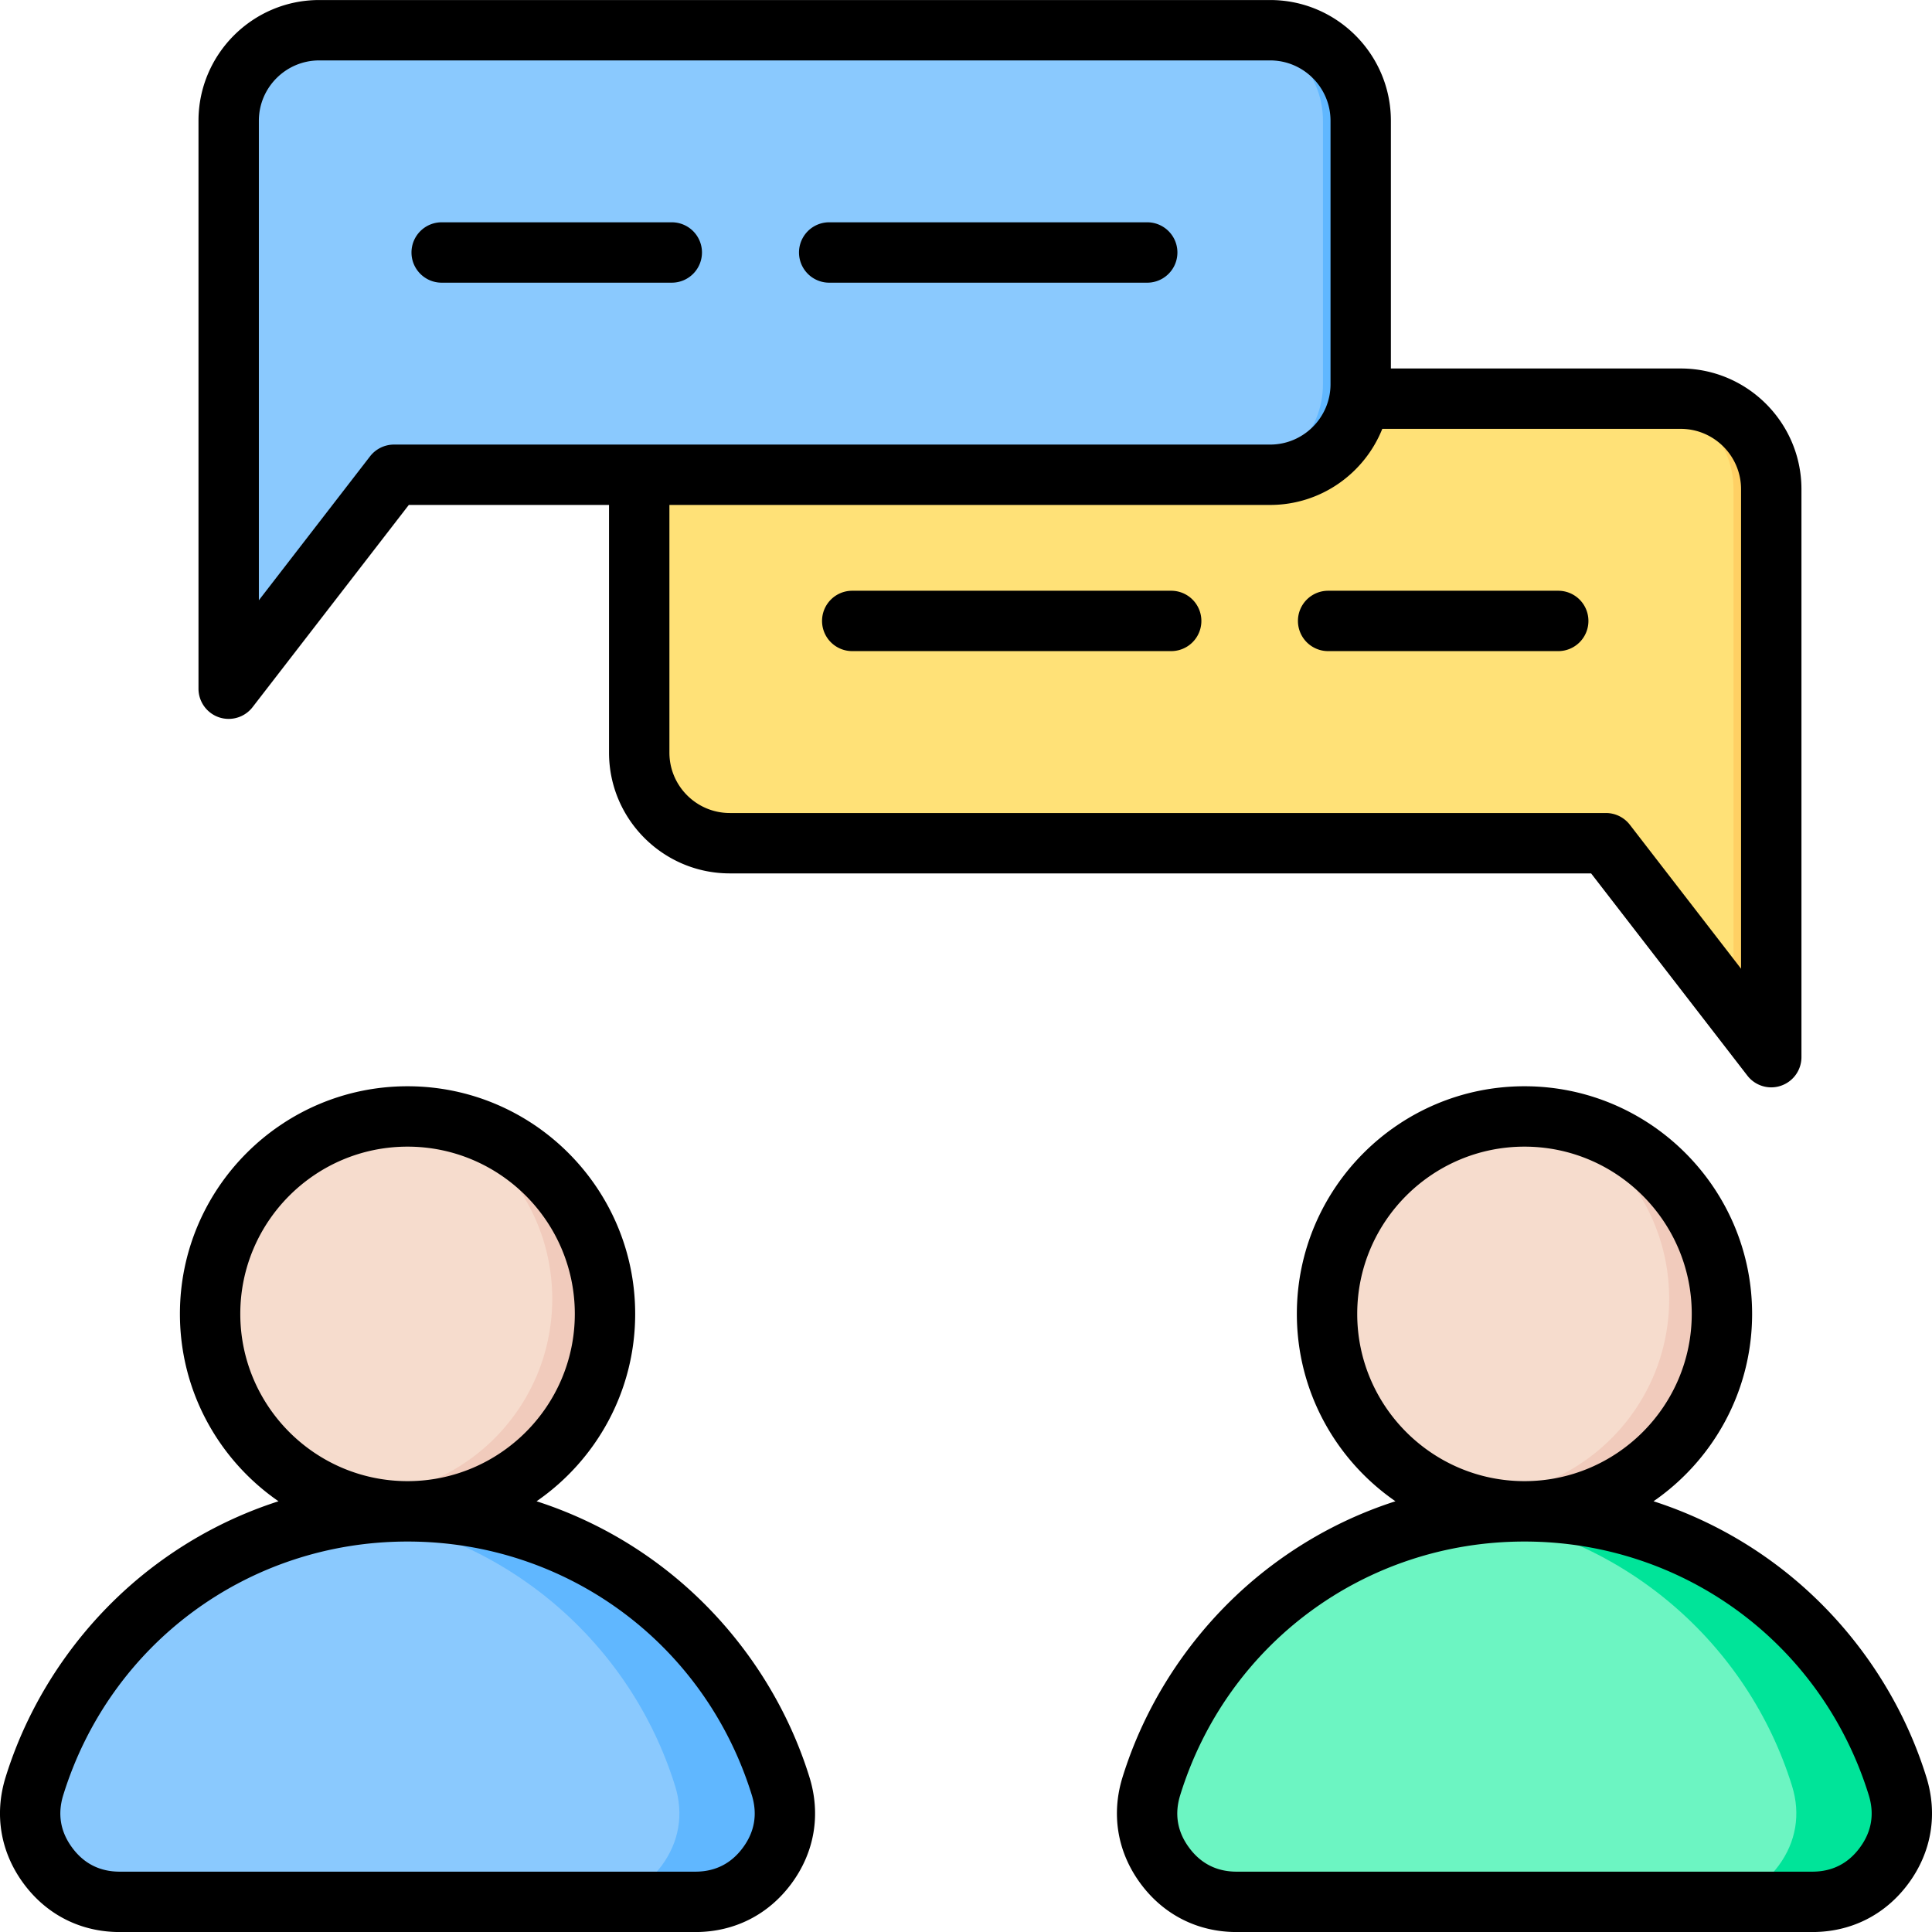 <svg xmlns="http://www.w3.org/2000/svg" width="120" height="120" viewBox="0 0 512 512" id="conversation"><path fill="#6cf5c2" fill-rule="evenodd" d="M404 400.518c46.486 0 85.813 30.648 98.878 72.84 2.296 7.413 1.048 14.788-3.556 21.034-4.604 6.246-11.28 9.619-19.04 9.619H327.72c-7.76 0-14.436-3.373-19.04-9.619-4.605-6.246-5.852-13.622-3.557-21.034 13.065-42.192 52.393-72.84 98.877-72.84z" clip-rule="evenodd"></path><path fill="#00e499" fill-rule="evenodd" d="M404.001 400.518c46.485 0 85.813 30.648 98.878 72.84 2.296 7.412 1.048 14.788-3.557 21.034-4.604 6.246-11.28 9.619-19.04 9.619h-27.953c7.76 0 14.436-3.373 19.04-9.619 4.605-6.246 5.852-13.622 3.557-21.034-11.733-37.888-44.646-66.463-84.901-71.898 4.57-.618 9.235-.942 13.976-.942z" clip-rule="evenodd"></path><ellipse cx="404.001" cy="344.216" fill="#f6dccd" fill-rule="evenodd" clip-rule="evenodd" rx="52.325" ry="52.326" transform="rotate(-7.765 403.873 344.122)"></ellipse><path fill="#f1cbbc" fill-rule="evenodd" d="M404.001 291.89c28.899 0 52.326 23.427 52.326 52.325 0 28.899-23.427 52.326-52.326 52.326-2.37 0-4.702-.161-6.988-.466 25.594-3.416 45.337-25.332 45.337-51.86s-19.743-48.444-45.337-51.86a52.982 52.982 0 0 1 6.988-.465z" clip-rule="evenodd"></path><g fill-rule="evenodd" clip-rule="evenodd"><path fill="#8ac9fe" d="M108 400.518c46.486 0 85.813 30.648 98.878 72.84 2.296 7.413 1.048 14.788-3.556 21.034-4.604 6.246-11.28 9.619-19.04 9.619H31.719c-7.76 0-14.436-3.373-19.04-9.619-4.605-6.246-5.852-13.622-3.557-21.034 13.066-42.192 52.394-72.84 98.878-72.84z"></path><path fill="#60b7ff" d="M108 400.518c46.485 0 85.813 30.648 98.878 72.84 2.296 7.412 1.048 14.788-3.557 21.034-4.604 6.246-11.28 9.619-19.04 9.619h-27.953c7.76 0 14.436-3.373 19.04-9.619 4.605-6.246 5.852-13.622 3.557-21.034-11.733-37.888-44.646-66.463-84.901-71.898 4.571-.618 9.236-.942 13.976-.942z"></path><circle cx="108.001" cy="344.216" r="52.326" fill="#f6dccd" transform="rotate(-61.844 108.003 344.207)"></circle><path fill="#f1cbbc" d="M108.001 291.89c28.899 0 52.326 23.427 52.326 52.325 0 28.899-23.427 52.326-52.326 52.326-2.37 0-4.702-.161-6.989-.466 25.594-3.416 45.337-25.332 45.337-51.86s-19.743-48.444-45.337-51.86a53.009 53.009 0 0 1 6.989-.465z"></path></g><g fill-rule="evenodd" clip-rule="evenodd"><path fill="#ffe177" d="M193.401 105.651H445.4c13.219 0 24 10.781 24 24V265.51c0 2.177-1.324 4.028-3.385 4.732-2.06.703-4.24.048-5.571-1.675l-34.859-45.111H193.401c-13.219 0-24-10.781-24-24v-69.805c0-13.219 10.781-24 24-24z"></path><path fill="#ffd064" d="M435.4 105.651h10c13.219 0 24 10.781 24 24V265.51c0 2.177-1.324 4.028-3.385 4.732-2.06.703-4.24.048-5.571-1.675l-1.248-1.615c.133-.457.204-.941.204-1.442V129.651c0-13.219-10.781-24-24-24z"></path></g><g fill-rule="evenodd" clip-rule="evenodd"><path fill="#8ac9fe" d="M336.6 8.01h-252c-13.219 0-24 10.781-24 24v135.859c0 2.177 1.324 4.028 3.385 4.732 2.06.703 4.24.048 5.571-1.675l34.859-45.111H336.6c13.219 0 24-10.781 24-24V32.01c0-13.219-10.781-24-24-24z"></path><path fill="#60b7ff" d="M336.6 8.01h-10c13.219 0 24 10.781 24 24v69.805c0 13.219-10.781 24-24 24h10c13.219 0 24-10.781 24-24V32.01c0-13.219-10.781-24-24-24zM60.804 169.311c.445 1.527 1.595 2.748 3.181 3.29 2.06.703 4.24.048 5.571-1.675l34.859-45.111h-10l-33.611 43.496z"></path></g><path fill-rule="evenodd" d="M495.239 475.723c-12.45-40.191-49.107-67.2-91.233-67.2h-.019c-42.12 0-78.778 27.009-91.218 67.2-1.562 5.02-.769 9.7 2.349 13.917 3.109 4.232 7.35 6.369 12.601 6.369h152.559c5.251 0 9.492-2.137 12.601-6.369 3.12-4.218 3.913-8.898 2.36-13.917zm-91.251-83.204h.019c24.443-.009 44.324-19.89 44.324-44.328 0-24.443-19.89-44.319-44.328-44.319-24.443 0-44.324 19.876-44.324 44.319-.001 24.438 19.871 44.319 44.309 44.328zM505.76 499.141c-6.119 8.299-15.172 12.87-25.481 12.87H327.72c-10.308 0-19.362-4.571-25.481-12.87-6.119-8.298-7.808-18.3-4.76-28.151 6.893-22.259 21.013-42.238 39.752-56.279 9.988-7.482 20.966-13.129 32.576-16.861-15.767-10.889-26.127-29.08-26.127-49.659 0-33.261 27.061-60.322 60.322-60.322 33.265 0 60.326 27.061 60.326 60.322 0 20.579-10.36 38.771-26.127 49.659a110.964 110.964 0 0 1 32.567 16.861c18.744 14.04 32.864 34.02 39.752 56.279 3.048 9.851 1.359 19.853-4.76 28.151zm-306.519-23.418c-12.45-40.191-49.112-67.2-91.232-67.2h-.019c-42.12 0-78.778 27.009-91.228 67.2-1.552 5.02-.759 9.7 2.359 13.917 3.109 4.232 7.35 6.369 12.601 6.369h152.559c5.251 0 9.488-2.137 12.601-6.369 3.118-4.218 3.906-8.898 2.359-13.917zm-91.252-83.204h.019c24.443-.009 44.324-19.89 44.324-44.328 0-24.443-19.89-44.319-44.333-44.319-24.438 0-44.319 19.876-44.319 44.319 0 24.438 19.871 44.319 44.309 44.328zm106.533 78.472c3.048 9.851 1.359 19.852-4.76 28.151-6.124 8.299-15.173 12.87-25.481 12.87H31.721c-10.313 0-19.362-4.571-25.481-12.87-6.119-8.298-7.808-18.3-4.76-28.151 6.888-22.259 21.008-42.238 39.747-56.279 9.992-7.482 20.971-13.129 32.581-16.861-15.767-10.889-26.127-29.08-26.127-49.659 0-33.261 27.056-60.322 60.317-60.322 33.27 0 60.331 27.061 60.331 60.322 0 20.579-10.36 38.771-26.132 49.659a110.972 110.972 0 0 1 32.571 16.861c18.74 14.04 32.861 34.02 39.754 56.279zm5.099-396.078h84.529a8.002 8.002 0 0 0 0-16.002h-84.529a8.002 8.002 0 0 0 0 16.002zm-102.574 0h60.982a8.003 8.003 0 0 0 8.001-8.001 7.999 7.999 0 0 0-8.001-8.001h-60.982a7.999 7.999 0 0 0-7.997 8.001c.001 4.416 3.581 8.001 7.997 8.001zM68.6 159.078V32.009c0-8.822 7.18-15.998 15.998-15.998h252.001c8.822 0 16.003 7.176 16.003 15.998v69.805c0 8.822-7.18 16.003-16.003 16.003H104.408a8.034 8.034 0 0 0-6.332 3.104L68.6 159.078zm267.999-25.263H177.402v65.643c0 8.822 7.18 15.998 15.998 15.998h232.191a8.022 8.022 0 0 1 6.331 3.109l29.477 38.158V129.649c0-8.822-7.18-15.998-15.998-15.998h-79.08c-4.722 11.799-16.262 20.164-29.722 20.164zM52.602 182.516a8.009 8.009 0 0 0 5.416 7.572 8.01 8.01 0 0 0 2.581.425 8.003 8.003 0 0 0 6.331-3.104l41.408-53.594h53.061v65.643c0 17.645 14.361 32.001 32.001 32.001h228.261l41.408 53.589a7.994 7.994 0 0 0 6.332 3.114c.859 0 1.741-.142 2.581-.434a8.004 8.004 0 0 0 5.421-7.572V129.649c0-17.644-14.361-31.996-32.001-31.996H368.6V32.009c0-17.644-14.361-32.001-32.001-32.001H84.598c-17.64 0-31.996 14.356-31.996 32.001v150.507zm257.776-25.962h-84.529a7.996 7.996 0 0 0-7.997 8.001 7.995 7.995 0 0 0 7.997 7.997h84.529a7.999 7.999 0 1 0 0-15.998zm33.59 8.002a7.999 7.999 0 0 0 8.001 7.997h60.978a7.995 7.995 0 0 0 8.001-7.997 7.996 7.996 0 0 0-8.001-8.001H351.97a7.998 7.998 0 0 0-8.002 8.001z" clip-rule="evenodd"></path></svg>